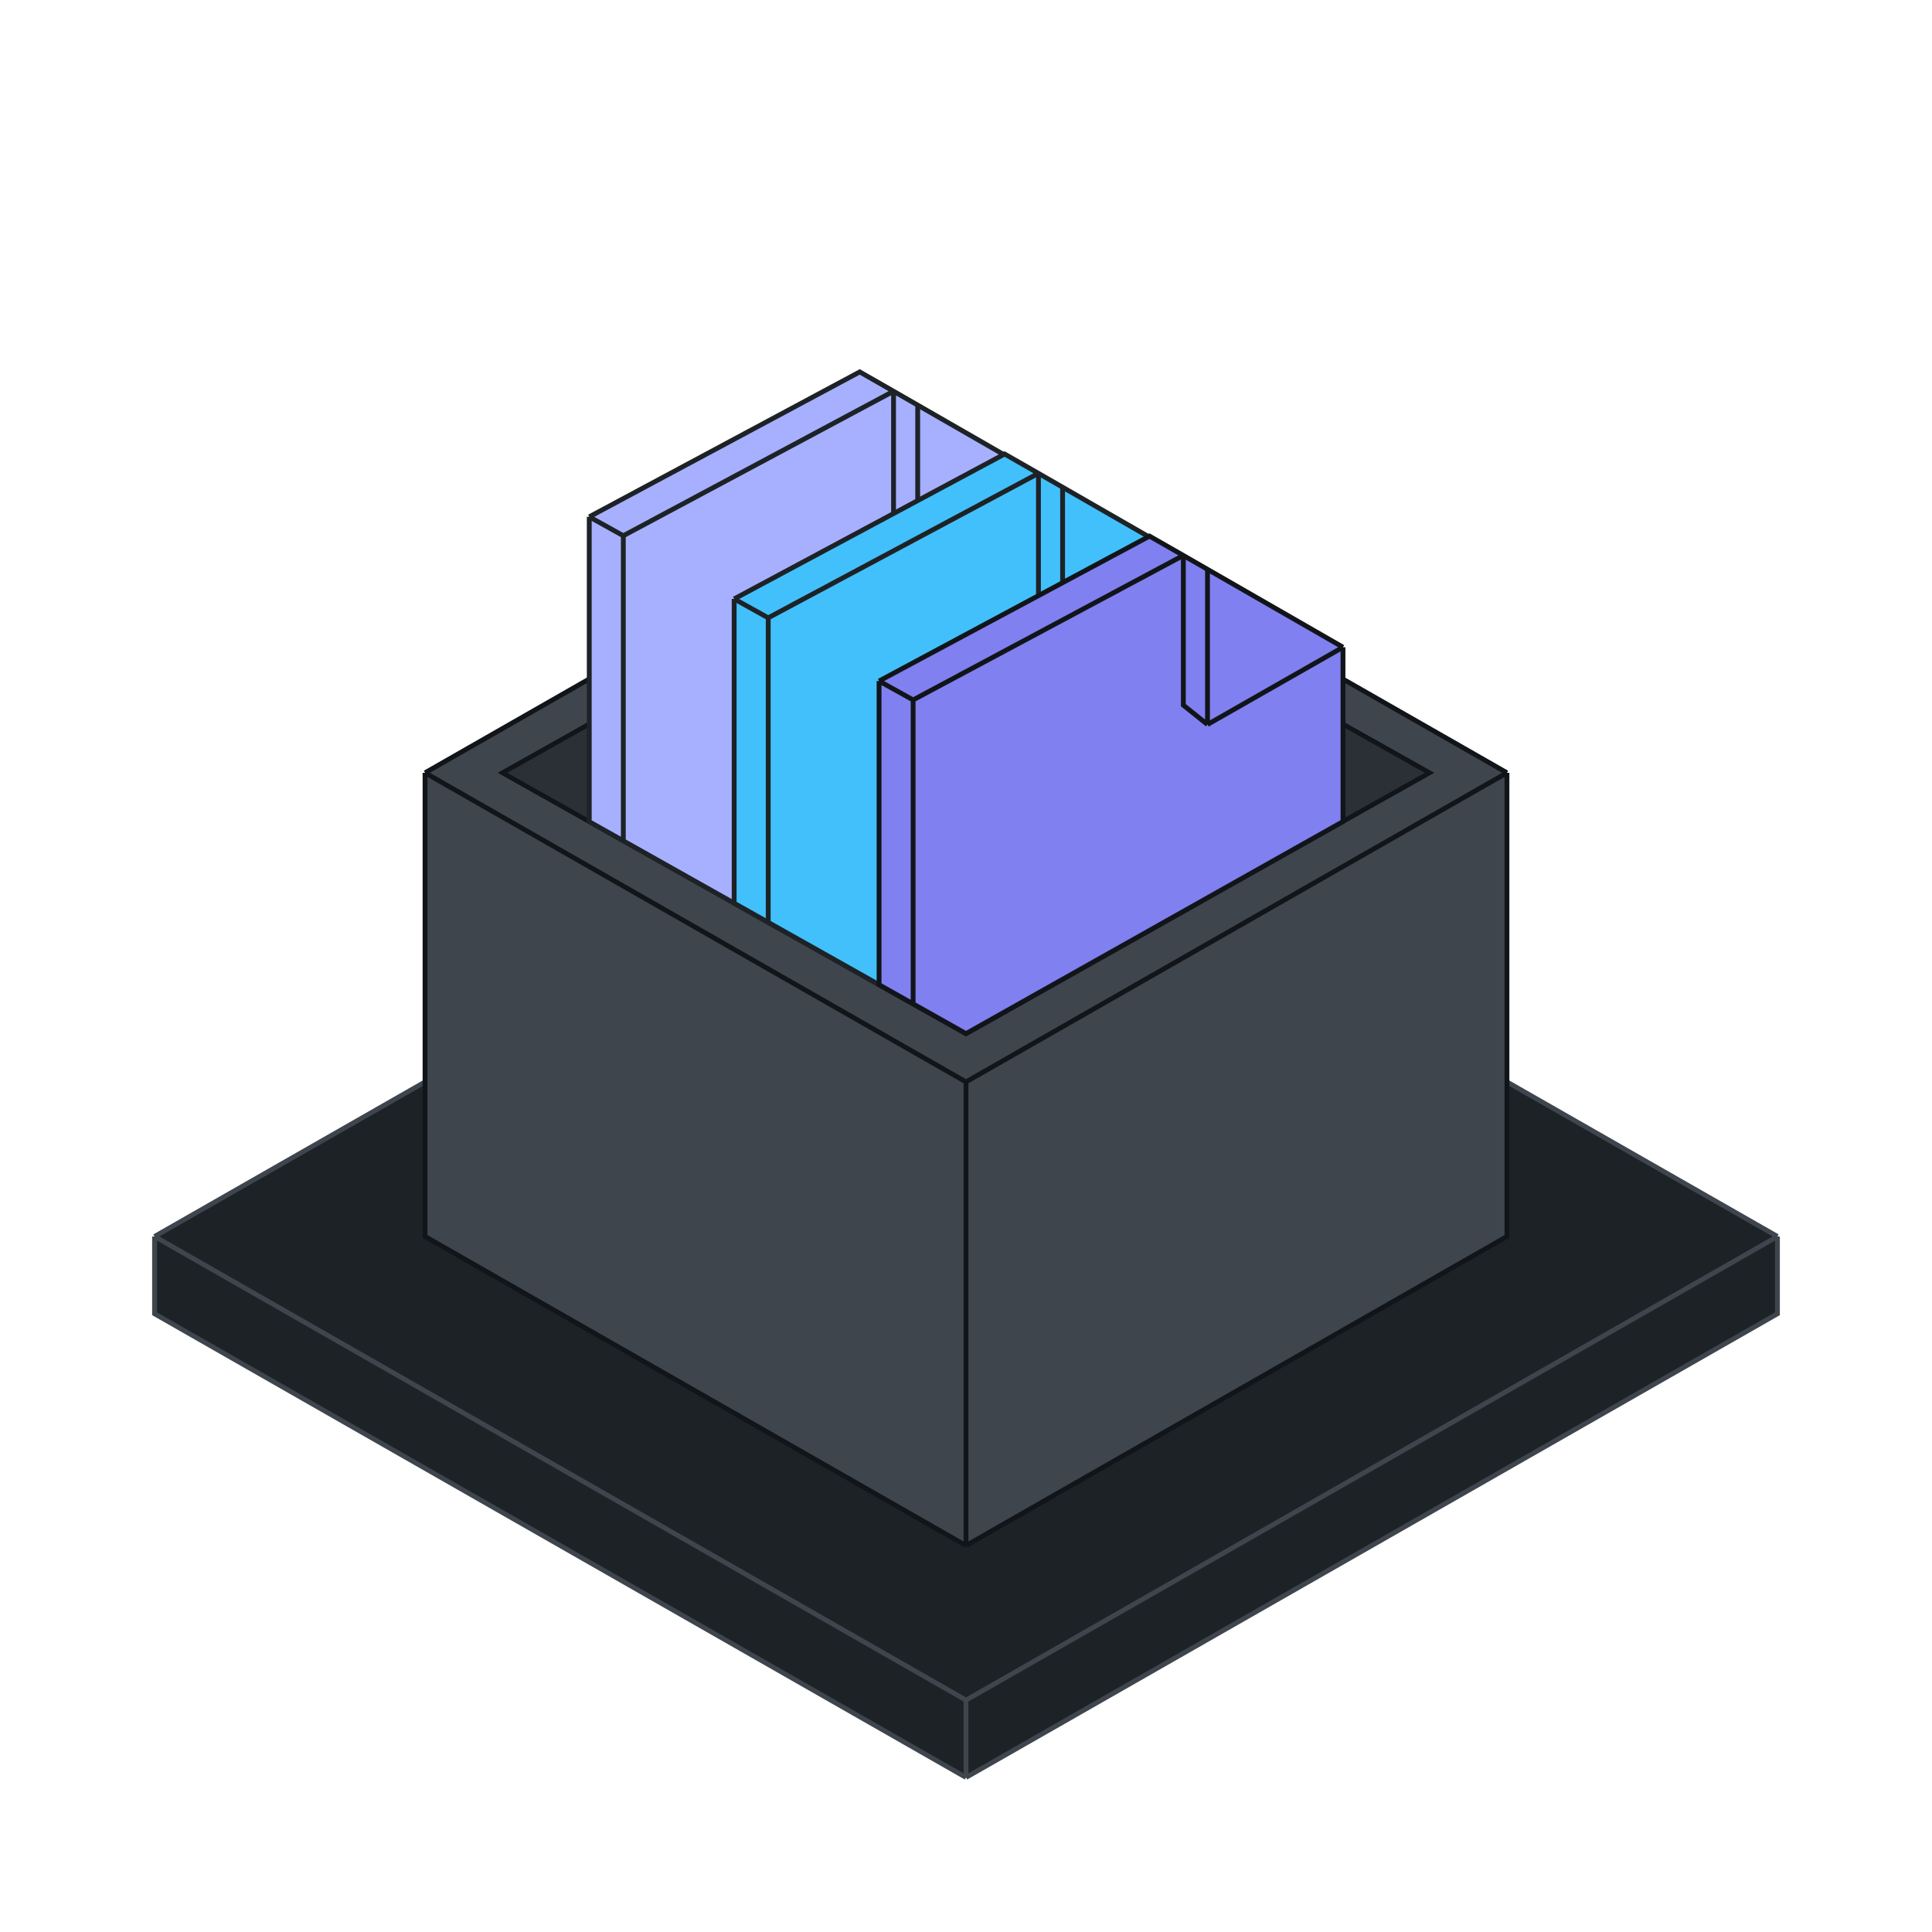 <svg width="200" height="200" viewBox="0 0 200 200" fill="none" xmlns="http://www.w3.org/2000/svg">
<path d="M16 136V128L100 80L184 128V136L100 184L16 136Z" fill="#1D2226"/>
<path d="M16 128V136L100 184M16 128L100 176M16 128L100 80L184 128M184 128V136L100 184M184 128L100 176M100 176V184" stroke="#3E454D" stroke-width="0.5"/>
<path d="M156 128V80L100 48L58 72L44 80V128L100 160L156 128Z" fill="#3E454D"/>
<path d="M156 80V128L100 160M156 80L100 48L58 72L44 80M156 80L149 84L142 88L135 92L128 96L121 100L114 104L107 108L100 112M44 80V128L100 160M44 80L51 84L58 88L72 96L79 100L86 104L93 108L100 112M100 160V112" stroke="#111519" stroke-width="0.5"/>
<path d="M52 80L100 53L148 80L124 93.5L112 100.25L100 107L88 100.25L76 93.5L52 80Z" fill="#2A3036"/>
<path d="M100 53L52 80L76 93.5L88 100.25M100 53L148 80L124 93.5L112 100.25M100 53V93.5M100 93.5L112 100.25M100 93.5L88 100.25M88 100.25L100 107L112 100.25" stroke="#727B84" stroke-width="0.5"/>
<path d="M52 80L100 53L148 80L124 93.5L112 100.25L100 107L88 100.25L76 93.5L52 80Z" fill="#2A3036"/>
<path d="M100 53L52 80L76 93.5L88 100.25M100 53L148 80L124 93.5L112 100.25M100 53V93.5M100 93.5L112 100.25M100 93.5L88 100.25M88 100.25L100 107L112 100.25" stroke="#111519" stroke-width="0.5"/>
<path d="M109.026 101.923V50L92.5 40.5L89 38.5L61 53.5V85.062L100 107L109.026 101.923Z" fill="#A6B0FF"/>
<path d="M109.026 50V101.923L100 107L61 85.062V53.5M109.026 50L92.5 40.5M109.026 50L95 58M92.5 40.5L89 38.5L61 53.5M92.5 40.5L64.526 55.458M92.5 40.5V56L95 58M61 53.5L64.526 55.458M64.526 55.458V87.046M95 58V42" stroke="#1D2226" stroke-width="0.5"/>
<path d="M124.026 93.485V58.5L107.5 49L104 47L76 62V93.5L100 107L124.026 93.485Z" fill="#42C0FC"/>
<path d="M124.026 58.5V93.485L100 107L76 93.5V62M124.026 58.5L107.5 49M124.026 58.5L110 66.5M107.5 49L104 47L76 62M107.5 49L79.526 63.958M107.5 49V64.5L110 66.5M76 62L79.526 63.958M79.526 63.958V95.484M110 66.5V50.5" stroke="#1D2226" stroke-width="0.5"/>
<path d="M139.026 85.048V67L122.5 57.5L119 55.5L91 70.5V101.938L100 107L139.026 85.048Z" fill="#8080F0"/>
<path d="M139.026 67V85.048L100 107L91 101.938V70.5M139.026 67L122.5 57.5M139.026 67L125 75M122.5 57.5L119 55.5L91 70.5M122.5 57.5L94.526 72.457M122.5 57.5V73L125 75M91 70.5L94.526 72.457M94.526 72.457V103.921M125 75V59" stroke="#111519" stroke-width="0.5"/>
</svg>

